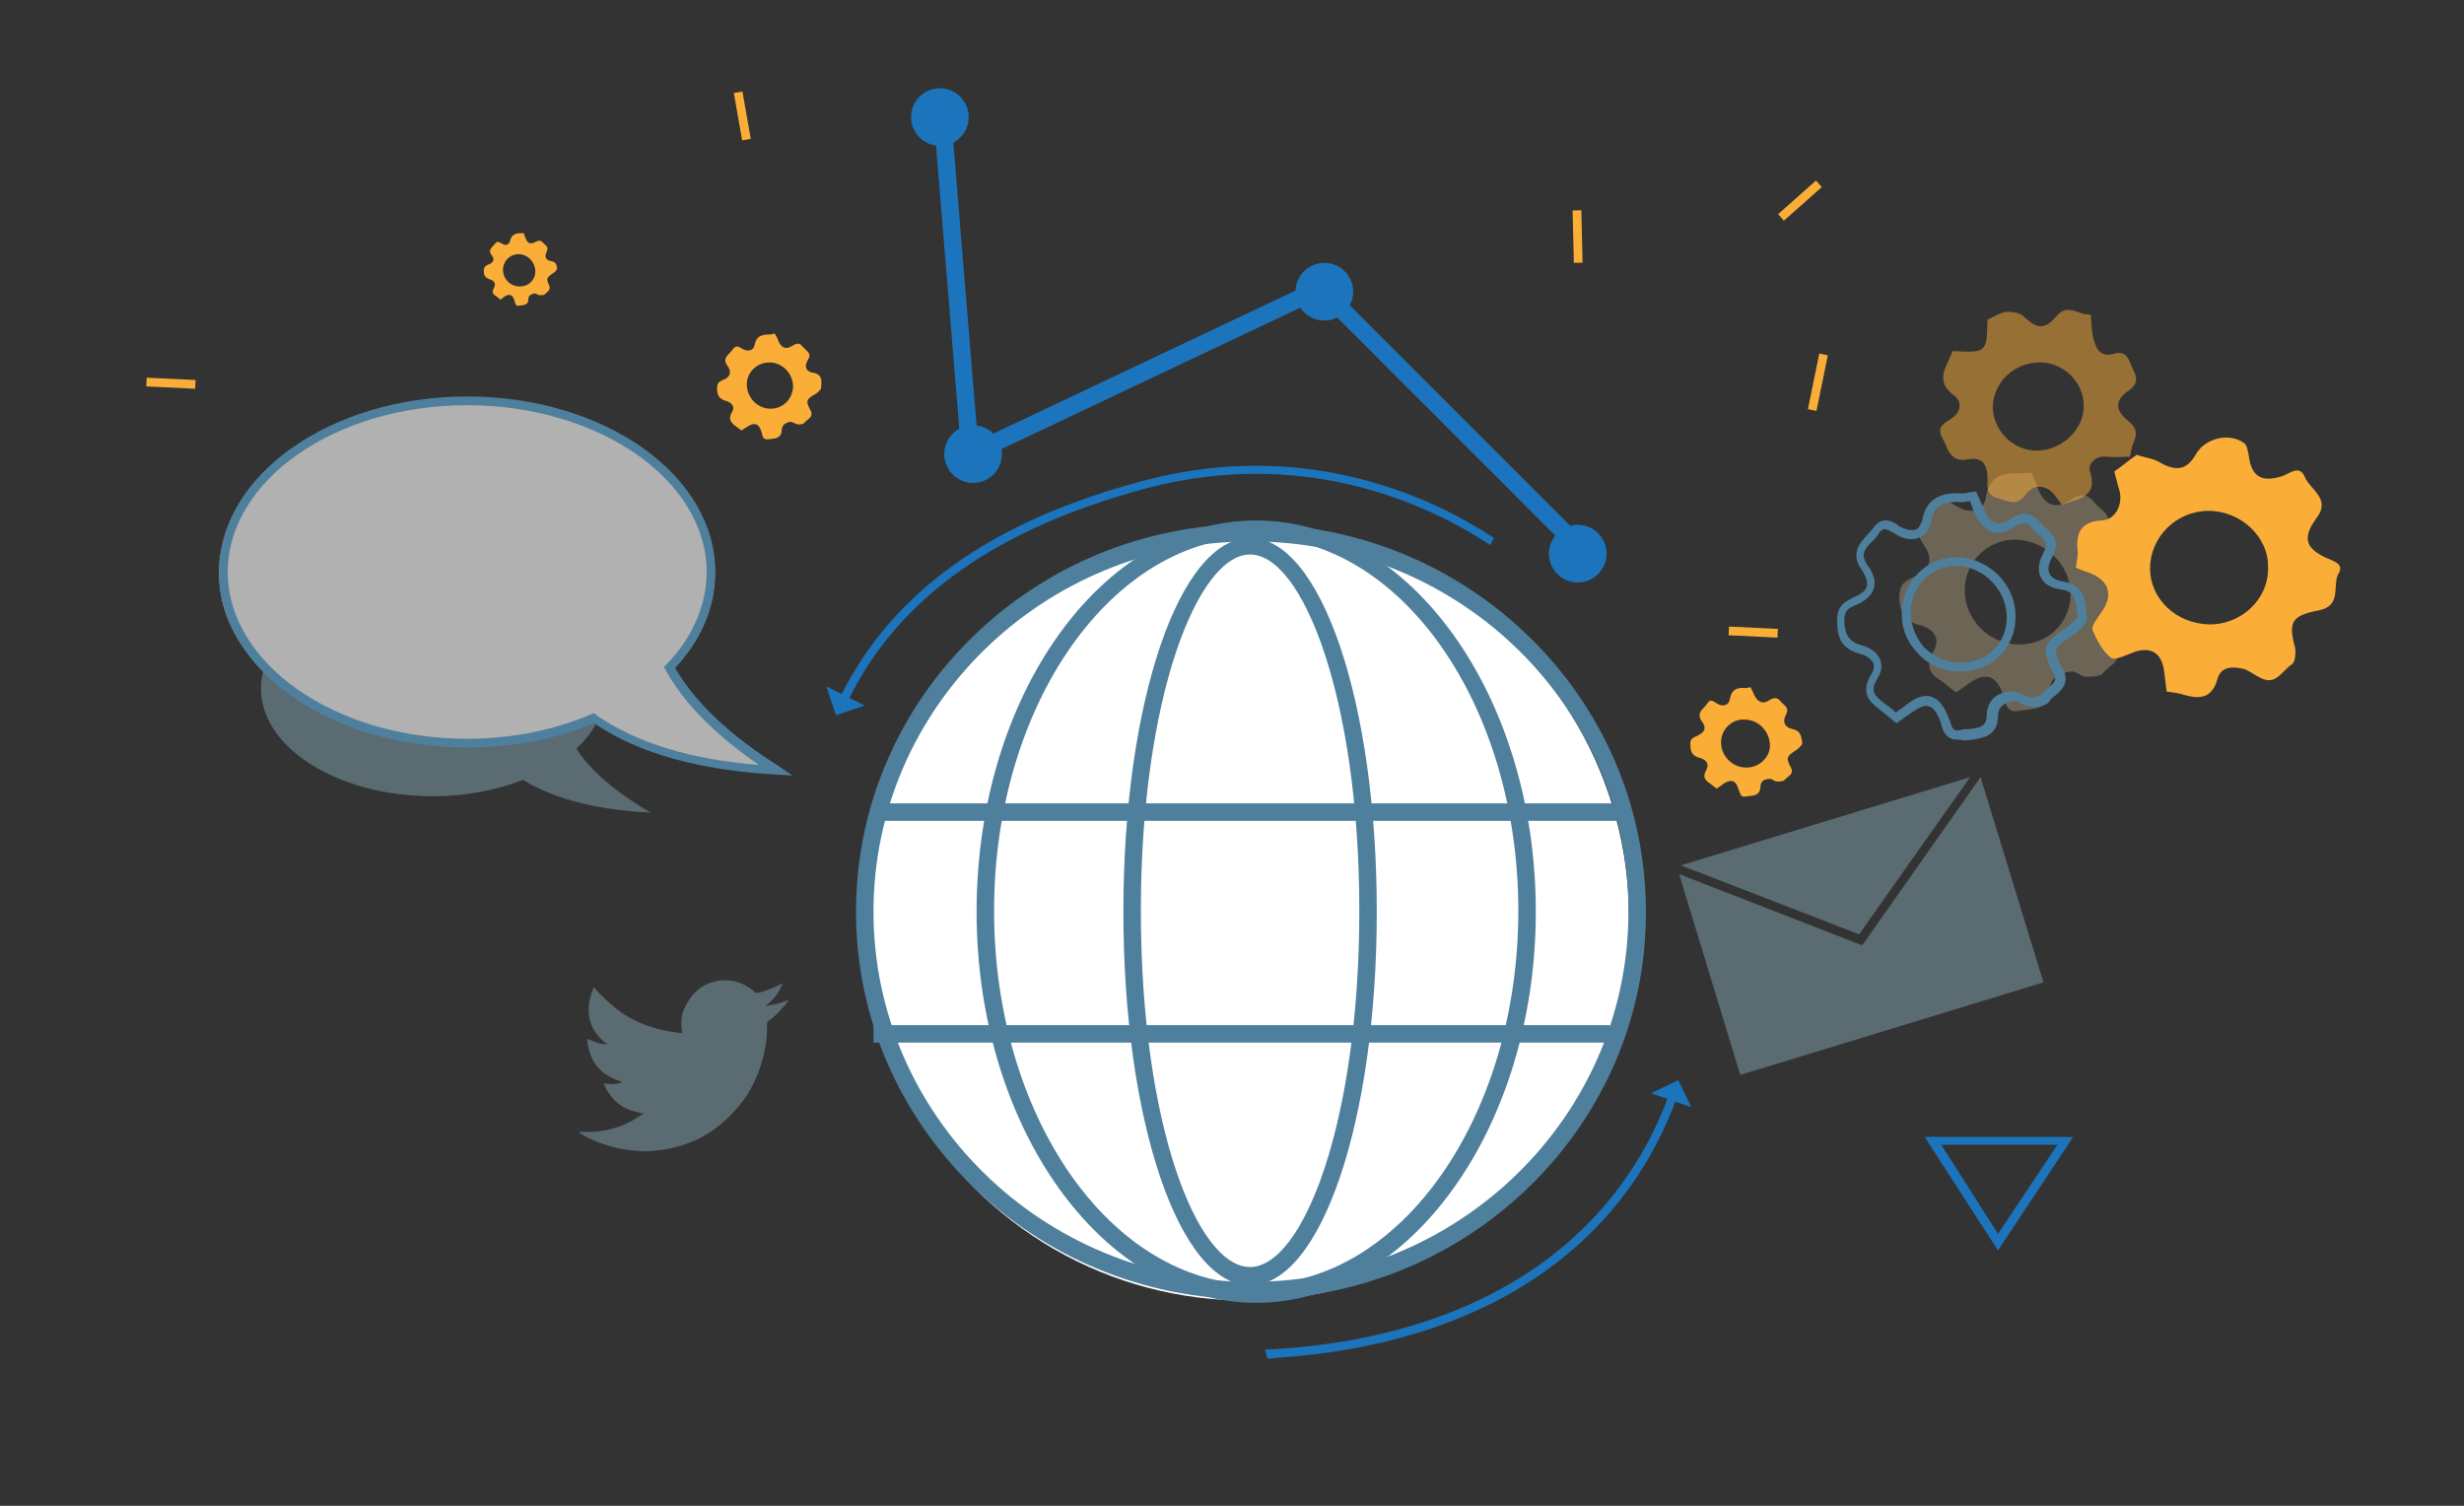 <?xml version="1.0" encoding="UTF-8"?>
<svg width="180px" height="110px" viewBox="0 0 180 110" version="1.1" xmlns="http://www.w3.org/2000/svg" xmlns:xlink="http://www.w3.org/1999/xlink">
    <rect x="0" y="0" width="180" height="110" fill="#333333" stroke="none"/>
    <!-- Generator: Sketch 39 (31667) - http://www.bohemiancoding.com/sketch -->
    <title>ict</title>
    <desc>Created with Sketch.</desc>
    <defs></defs>
    <g id="Symbols" stroke="none" stroke-width="1" fill="none" fill-rule="evenodd">
        <g id="ict">
            <g id="1" transform="translate(1, 6)">
                <g id="Layer_1">
                    <g id="Group" opacity="0.3" transform="translate(137.236, 28.066)" fill="#F2D7A4">
                        <path d="M16.596,7.016 C15.319,6.825 14.873,5.932 15.575,4.784 C16.277,3.572 15.256,3.253 14.745,2.615 C14.17,1.914 13.66,2.041 12.958,2.488 C11.936,3.189 11.107,2.807 10.66,1.658 C10.532,1.276 10.341,0.829 10.149,0.446 C9.83,0.51 9.638,0.51 9.447,0.51 C8.107,0.446 7.085,0.638 6.83,2.296 C6.702,3.189 5.809,3.508 4.851,2.998 C4.341,2.743 3.702,2.105 3.128,2.934 C2.553,3.763 1.277,4.337 2.298,5.741 C3.064,6.825 2.745,7.59 1.532,8.101 C0.83,8.42 0.511,8.675 0.511,9.632 C0.574,10.78 0.957,11.354 2.043,11.609 C3,11.864 3.575,12.566 3,13.523 C2.426,14.543 2.681,15.117 3.511,15.627 C3.894,15.883 4.213,16.202 4.66,16.52 C5.043,16.265 5.298,16.074 5.553,15.883 C6.83,14.99 7.596,15.245 8.107,16.712 C8.298,17.286 8.298,18.051 9.319,17.86 C10.213,17.669 11.426,17.86 11.49,16.457 C11.49,15.436 12.192,15.117 13.022,14.99 C13.404,14.926 13.787,15.372 14.17,15.372 C14.553,15.372 15.192,15.372 15.383,15.117 C15.83,14.543 16.915,14.224 16.341,13.14 C15.511,11.609 15.639,11.29 17.171,10.333 C17.553,10.078 18.192,9.504 18.128,9.185 C17.936,8.356 18,7.272 16.596,7.016 L16.596,7.016 Z M9.255,13.012 C7.085,13.012 5.234,11.162 5.298,8.994 C5.298,6.953 7.021,5.294 9.064,5.358 C11.234,5.422 13.085,7.272 13.022,9.44 C12.958,11.481 11.362,13.012 9.255,13.012 L9.255,13.012 Z" id="Shape"></path>
                    </g>
                    <g id="Group" opacity="0.5" transform="translate(0, 47.839)"></g>
                    <circle id="Oval-5" fill="#FFFFFF" cx="90" cy="61" r="28"></circle>
                    <g id="Group" transform="translate(61.278, 31.893)" fill="#4E809D">
                        <path d="M29.107,57.024 C13.213,57.024 0.255,44.331 0.255,28.704 C0.255,13.076 13.213,0.383 29.107,0.383 C45.001,0.383 57.958,13.076 57.958,28.704 C58.022,44.267 45.065,57.024 29.107,57.024 L29.107,57.024 Z M29.107,1.658 C13.915,1.658 1.532,13.778 1.532,28.704 C1.532,43.629 13.915,55.749 29.107,55.749 C44.299,55.749 56.682,43.629 56.682,28.704 C56.746,13.778 44.362,1.658 29.107,1.658 L29.107,1.658 Z" id="Shape"></path>
                        <path d="M29.043,56.004 C23.873,56.004 19.788,44.012 19.788,28.704 C19.788,13.395 23.873,1.403 29.043,1.403 C34.213,1.403 38.299,13.395 38.299,28.704 C38.299,44.012 34.213,56.004 29.043,56.004 L29.043,56.004 Z M29.043,2.615 C25.213,2.615 21.064,13.076 21.064,28.64 C21.064,44.203 25.149,54.664 29.043,54.664 C32.873,54.664 37.022,44.203 37.022,28.64 C37.022,13.076 32.873,2.615 29.043,2.615 L29.043,2.615 Z" id="Shape"></path>
                        <path d="M29.49,57.28 C18.256,57.28 9.064,44.459 9.064,28.704 C9.064,12.948 18.192,0.128 29.49,0.128 C40.724,0.128 49.916,12.948 49.916,28.704 C49.916,44.459 40.724,57.28 29.49,57.28 L29.49,57.28 Z M29.49,1.339 C18.958,1.339 10.341,13.586 10.341,28.64 C10.341,43.693 18.894,55.94 29.49,55.94 C40.022,55.94 48.639,43.693 48.639,28.64 C48.639,13.586 40.022,1.339 29.49,1.339 L29.49,1.339 Z" id="Shape"></path>
                        <rect id="Rectangle-path" x="1.532" y="36.996" width="53.809" height="1.276"></rect>
                        <rect id="Rectangle-path" x="2.043" y="20.794" width="53.809" height="1.276"></rect>
                    </g>
                    <g id="Group" opacity="0.62" transform="translate(40.852, 65.061)" fill="#738E98">
                        <path d="M5.17,10.269 C5.043,10.269 4.915,10.269 4.851,10.206 C3.638,10.014 2.809,9.313 2.298,8.228 C2.234,8.101 2.234,8.037 2.426,8.101 C2.745,8.165 3.128,8.165 3.447,8.037 C3.511,8.037 3.511,8.037 3.575,7.973 C3.447,7.909 3.383,7.909 3.255,7.846 C1.979,7.399 1.277,6.506 1.085,5.167 C1.021,4.784 1.021,4.784 1.404,4.975 C1.723,5.103 2.106,5.23 2.489,5.23 C2.489,5.167 2.426,5.167 2.426,5.167 C1.596,4.529 1.149,3.7 1.149,2.679 C1.149,2.169 1.277,1.658 1.468,1.212 C1.532,1.021 1.532,1.021 1.66,1.212 C2.234,1.85 2.872,2.424 3.575,2.934 C4.723,3.7 6,4.146 7.404,4.337 C7.532,4.337 7.724,4.401 7.851,4.401 C7.979,4.401 7.979,4.401 7.979,4.274 C7.851,3.636 7.915,2.998 8.234,2.424 C8.745,1.403 9.511,0.765 10.66,0.574 C11.681,0.446 12.575,0.765 13.277,1.403 C13.341,1.467 13.468,1.467 13.532,1.467 C14.107,1.339 14.681,1.084 15.192,0.829 C15.256,0.829 15.256,0.765 15.319,0.765 C15.064,1.467 14.617,2.041 14.043,2.424 C14.617,2.36 15.192,2.232 15.766,1.977 C15.639,2.232 15.511,2.36 15.319,2.551 C15,2.934 14.681,3.253 14.298,3.508 C14.234,3.572 14.17,3.636 14.17,3.763 C14.234,4.911 13.979,6.06 13.596,7.144 C13.213,8.165 12.702,9.121 11.936,9.951 C11.107,10.907 10.149,11.673 9.064,12.183 C8.234,12.566 7.341,12.821 6.447,12.948 C5.872,13.012 5.298,13.076 4.723,13.012 C3.638,12.948 2.617,12.693 1.66,12.311 C1.277,12.119 0.894,11.992 0.574,11.737 C0.511,11.737 0.511,11.673 0.447,11.609 C2.234,11.737 3.766,11.29 5.17,10.269 L5.17,10.269 Z" id="Shape"></path>
                    </g>
                    <rect id="Rectangle-path" fill="#1C75BC" transform="translate(83.503, 20.731) rotate(64.673) translate(-83.503, -20.731) " x="82.864" y="6.442" width="1.277" height="28.577"></rect>
                    <rect id="Rectangle-path" fill="#1C75BC" transform="translate(104.802, 24.407) rotate(45) translate(-104.802, -24.407) " x="91.238" y="23.769" width="27.128" height="1.276"></rect>
                    <g id="Group" opacity="0.62" transform="translate(14.873, 22.358)">
                        <path d="M31.66,31.008 C28.66,29.24 27.064,27.642 26.234,26.33 C27.575,25.075 28.341,23.591 28.341,21.937 C28.341,17.601 22.724,14.064 15.766,14.064 C8.809,14.064 3.191,17.601 3.191,21.937 C3.191,26.273 8.809,29.81 15.766,29.81 C18.192,29.81 20.426,29.354 22.341,28.612 C24.064,29.696 27,30.78 31.66,31.008 L31.66,31.008 Z" id="Shape" fill="#738E98"></path>
                        <path d="M33.313,20.529 C35.244,18.524 36.347,16.156 36.347,13.513 C36.347,6.589 28.257,0.94 18.237,0.94 C8.217,0.94 0.127,6.589 0.127,13.513 C0.127,20.438 8.217,26.087 18.237,26.087 C21.73,26.087 24.948,25.358 27.706,24.173 C30.188,25.904 34.417,27.636 41.127,28 C36.807,25.176 34.509,22.624 33.313,20.529 Z" id="Shape-Copy" fill="#FFFFFF"></path>
                    </g>
                    <path d="M56.873,50.646 L55.661,50.582 C50.107,50.263 45.639,49.051 42.384,46.819 C39.575,48.031 36.384,48.605 33.128,48.605 C23.107,48.605 15,42.864 15,35.784 C15,28.704 23.171,22.963 33.128,22.963 C43.15,22.963 51.256,28.704 51.256,35.784 C51.256,38.271 50.235,40.695 48.32,42.8 C49.724,45.224 52.214,47.648 55.852,49.944 L56.873,50.646 L56.873,50.646 Z M42.448,46.117 L42.575,46.245 C45.511,48.286 49.533,49.498 54.448,49.88 C51.192,47.648 48.894,45.288 47.618,42.928 L47.49,42.736 L47.682,42.545 C49.597,40.568 50.618,38.208 50.618,35.784 C50.618,29.086 42.767,23.601 33.128,23.601 C23.49,23.601 15.639,29.086 15.639,35.784 C15.639,42.481 23.49,47.967 33.128,47.967 C36.384,47.967 39.575,47.329 42.32,46.117 L42.448,46.117 L42.448,46.117 Z" id="Shape" fill="#4E809D"></path>
                    <path d="M168.96,34.763 C167.428,34.062 167.173,33.296 168.194,31.893 C169.343,30.426 167.748,29.788 167.365,28.831 C166.982,27.938 166.28,28.576 165.769,28.767 C164.237,29.278 163.471,28.831 163.279,27.3 C163.216,26.981 163.152,26.471 162.896,26.343 C161.811,25.578 160.024,26.025 159.386,27.236 C158.747,28.321 157.981,28.448 156.833,27.811 C156.322,27.492 155.684,27.428 155.109,27.236 L155.173,27.173 C154.598,27.555 154.088,28.002 153.45,28.448 C153.577,28.895 153.705,29.405 153.832,29.852 C154.088,30.808 153.577,31.957 152.556,32.02 C151.088,32.084 150.641,32.85 150.769,34.189 C150.832,34.572 150.705,35.018 150.641,35.465 C150.96,35.592 151.215,35.72 151.471,35.784 C153.13,36.358 153.45,37.506 152.428,38.845 C152.173,39.228 151.79,39.738 151.854,39.994 C152.173,40.759 152.556,41.524 153.194,42.035 C153.45,42.29 154.343,41.843 154.854,41.652 C156.067,41.206 156.896,41.652 157.088,42.992 C157.152,43.502 157.216,44.012 157.279,44.522 C157.79,44.586 158.237,44.65 158.62,44.778 C159.769,45.096 160.599,44.969 160.982,43.629 C161.237,42.673 162.067,42.673 162.896,42.864 C163.343,42.992 163.662,43.31 164.109,43.502 C165.258,44.14 165.705,42.992 166.407,42.545 C166.663,42.417 166.726,41.716 166.663,41.333 C166.152,39.42 166.407,38.973 168.386,38.59 C170.046,38.271 169.407,36.868 169.79,35.975 C170.301,35.21 169.535,35.018 168.96,34.763 L168.96,34.763 Z M160.343,39.611 C157.981,39.547 156.067,37.761 156.067,35.529 C156.067,33.232 157.981,31.319 160.343,31.319 C162.705,31.319 164.748,33.232 164.684,35.465 C164.748,37.761 162.705,39.675 160.343,39.611 L160.343,39.611 Z" id="Shape" fill="#FBAE37"></path>
                    <path d="M141.96,48.031 C141.13,48.031 140.939,47.329 140.811,46.946 C140.811,46.819 140.747,46.755 140.747,46.691 C140.492,46.053 140.237,45.671 139.917,45.607 C139.598,45.479 139.215,45.671 138.641,46.053 L137.556,46.819 L137.364,46.691 C137.236,46.564 137.109,46.5 136.981,46.372 C136.726,46.181 136.534,45.989 136.279,45.798 C135.577,45.288 134.875,44.586 135.705,43.247 C135.896,42.928 135.96,42.673 135.832,42.417 C135.705,42.162 135.385,41.907 134.939,41.78 C133.726,41.461 133.215,40.823 133.215,39.483 C133.151,38.399 133.598,38.016 134.428,37.634 C135.002,37.378 135.322,37.123 135.385,36.804 C135.449,36.485 135.322,36.166 135.066,35.72 C134.109,34.444 134.875,33.679 135.385,33.105 C135.577,32.913 135.705,32.722 135.832,32.594 C136.47,31.638 137.3,32.084 137.683,32.403 C137.747,32.467 137.875,32.531 137.939,32.531 C138.322,32.722 138.768,32.786 139.024,32.658 C139.215,32.531 139.343,32.339 139.407,32.084 C139.726,30.171 141.066,29.979 142.407,30.043 C142.534,30.043 142.598,30.043 142.79,29.979 C142.854,29.979 142.981,29.979 143.109,29.915 L143.364,29.915 L143.62,30.49 C143.747,30.745 143.875,31.064 144.003,31.319 C144.13,31.701 144.386,32.084 144.769,32.212 C145.088,32.276 145.407,32.212 145.79,31.957 C146.492,31.51 147.194,31.191 148.024,32.148 C148.152,32.276 148.279,32.403 148.407,32.531 C148.918,32.977 149.556,33.487 148.918,34.699 C148.726,35.018 148.535,35.529 148.726,35.911 C148.918,36.294 149.364,36.422 149.747,36.485 L149.747,36.485 C151.215,36.741 151.343,37.825 151.407,38.654 C151.407,38.782 151.407,38.909 151.471,38.973 C151.598,39.675 150.386,40.44 150.386,40.44 C148.981,41.333 148.918,41.461 149.683,42.864 C150.258,43.885 149.556,44.459 149.109,44.841 C148.918,44.969 148.79,45.096 148.726,45.224 C148.407,45.671 147.577,45.671 147.258,45.607 C147.003,45.607 146.811,45.479 146.62,45.352 C146.492,45.288 146.3,45.16 146.173,45.224 C145.279,45.352 144.96,45.671 144.96,46.372 C144.896,47.775 143.875,47.903 143.109,48.031 C142.917,48.031 142.726,48.094 142.534,48.094 C142.151,48.031 142.024,48.031 141.96,48.031 L141.96,48.031 Z M139.726,44.841 C139.854,44.841 139.981,44.841 140.109,44.905 C140.619,45.096 141.002,45.543 141.322,46.372 C141.385,46.5 141.385,46.564 141.449,46.691 C141.641,47.265 141.705,47.457 142.215,47.329 C142.407,47.265 142.598,47.265 142.854,47.265 C143.683,47.138 144.13,47.074 144.13,46.245 C144.194,44.714 145.471,44.522 145.917,44.522 C146.237,44.459 146.492,44.65 146.683,44.714 C146.811,44.778 147.003,44.841 147.13,44.905 C147.641,44.969 148.024,44.841 148.088,44.778 C148.215,44.586 148.407,44.459 148.598,44.267 C149.109,43.885 149.3,43.629 148.981,43.119 C148.024,41.333 148.343,40.887 149.939,39.866 C150.386,39.547 150.769,39.164 150.769,39.037 C150.769,38.909 150.769,38.782 150.705,38.654 C150.641,37.761 150.513,37.187 149.556,37.059 C148.598,36.932 148.215,36.485 148.088,36.166 C147.896,35.848 147.832,35.21 148.279,34.38 C148.662,33.679 148.407,33.424 147.896,33.041 C147.769,32.913 147.577,32.786 147.449,32.594 C147.003,32.084 146.747,32.084 146.109,32.531 C145.407,32.977 144.896,32.977 144.513,32.85 C144.003,32.658 143.62,32.212 143.3,31.574 C143.173,31.319 143.045,31 142.981,30.745 L142.917,30.617 L142.854,30.617 C142.662,30.617 142.534,30.681 142.343,30.681 C141.002,30.617 140.3,30.808 140.045,32.212 C139.981,32.658 139.662,33.041 139.279,33.232 C138.832,33.487 138.194,33.424 137.619,33.105 C137.556,33.041 137.428,32.977 137.3,32.913 C136.726,32.594 136.598,32.531 136.279,32.913 C136.151,33.169 135.96,33.36 135.768,33.551 C135.194,34.125 134.875,34.508 135.449,35.337 C135.896,35.911 136.024,36.485 135.896,36.932 C135.768,37.442 135.322,37.889 134.556,38.208 C133.917,38.463 133.726,38.654 133.726,39.42 C133.79,40.44 134.109,40.887 135.002,41.142 C135.705,41.333 136.151,41.716 136.343,42.162 C136.47,42.481 136.534,42.928 136.151,43.566 C135.705,44.331 135.768,44.714 136.534,45.288 C136.79,45.479 137.045,45.671 137.3,45.862 C137.364,45.926 137.428,45.989 137.492,46.053 L138.194,45.543 C138.832,45.033 139.279,44.841 139.726,44.841 L139.726,44.841 Z M142.215,43.055 L142.215,43.055 L142.215,43.055 C141.002,43.055 139.917,42.609 139.151,41.78 C138.322,40.95 137.875,39.866 137.939,38.718 C137.939,37.634 138.385,36.613 139.151,35.848 C139.917,35.082 140.939,34.699 141.96,34.699 C144.322,34.763 146.3,36.741 146.237,39.101 C146.237,41.333 144.513,43.055 142.215,43.055 L142.215,43.055 Z M142.215,42.417 L142.215,42.417 C144.13,42.417 145.598,41.014 145.598,39.101 C145.598,37.123 143.939,35.401 141.96,35.337 C141.066,35.337 140.237,35.656 139.598,36.294 C138.96,36.932 138.577,37.761 138.577,38.718 C138.577,39.675 138.96,40.631 139.598,41.333 C140.3,41.971 141.194,42.417 142.215,42.417 L142.215,42.417 L142.215,42.417 Z" id="Shape" fill="#4E809D"></path>
                    <path d="M129.96,47.265 C129.385,47.138 129.194,46.755 129.449,46.245 C129.768,45.671 129.321,45.543 129.066,45.224 C128.811,44.905 128.555,44.969 128.236,45.16 C127.789,45.479 127.406,45.288 127.151,44.778 C127.087,44.586 126.96,44.395 126.896,44.203 C126.768,44.203 126.641,44.267 126.577,44.267 C125.938,44.203 125.492,44.331 125.364,45.096 C125.3,45.479 124.917,45.671 124.47,45.415 C124.215,45.288 123.96,44.969 123.704,45.415 C123.449,45.798 122.874,46.053 123.321,46.691 C123.704,47.201 123.513,47.52 122.938,47.775 C122.619,47.903 122.428,48.031 122.492,48.477 C122.492,48.987 122.683,49.243 123.194,49.37 C123.64,49.498 123.896,49.817 123.64,50.263 C123.385,50.71 123.513,50.965 123.896,51.22 C124.087,51.347 124.215,51.475 124.406,51.603 C124.598,51.475 124.726,51.411 124.853,51.284 C125.428,50.901 125.811,50.965 126.002,51.666 C126.13,51.922 126.13,52.304 126.577,52.177 C127.024,52.113 127.534,52.177 127.598,51.539 C127.598,51.029 127.917,50.901 128.3,50.901 C128.492,50.901 128.619,51.092 128.811,51.092 C129.002,51.092 129.258,51.092 129.385,50.965 C129.577,50.71 130.087,50.582 129.832,50.072 C129.449,49.37 129.513,49.243 130.215,48.796 C130.407,48.668 130.662,48.413 130.662,48.286 C130.598,47.903 130.598,47.393 129.96,47.265 L129.96,47.265 Z M126.577,50.072 C125.555,50.072 124.726,49.243 124.726,48.222 C124.726,47.265 125.555,46.5 126.449,46.564 C127.47,46.564 128.3,47.457 128.3,48.477 C128.3,49.306 127.534,50.072 126.577,50.072 L126.577,50.072 Z" id="Shape" fill="#FBAE37"></path>
                    <path d="M58.469,21.241 C57.895,21.177 57.703,20.794 58.022,20.284 C58.341,19.774 57.895,19.646 57.639,19.327 C57.384,19.008 57.192,19.072 56.873,19.263 C56.427,19.582 56.044,19.391 55.852,18.881 C55.788,18.689 55.724,18.562 55.597,18.37 C55.469,18.37 55.341,18.434 55.278,18.434 C54.703,18.434 54.256,18.498 54.129,19.199 C54.065,19.582 53.682,19.71 53.299,19.518 C53.043,19.391 52.788,19.136 52.533,19.518 C52.278,19.901 51.703,20.156 52.15,20.73 C52.469,21.177 52.341,21.56 51.831,21.751 C51.512,21.878 51.384,22.006 51.384,22.389 C51.384,22.899 51.575,23.154 52.022,23.282 C52.469,23.409 52.724,23.728 52.469,24.111 C52.214,24.557 52.341,24.813 52.66,25.068 C52.852,25.195 52.98,25.323 53.171,25.45 C53.363,25.323 53.426,25.259 53.554,25.195 C54.129,24.813 54.448,24.94 54.639,25.578 C54.703,25.833 54.703,26.152 55.15,26.088 C55.533,26.025 56.044,26.088 56.107,25.45 C56.107,25.004 56.427,24.876 56.746,24.813 C56.873,24.813 57.065,24.94 57.256,25.004 C57.448,25.004 57.703,25.004 57.767,24.876 C57.958,24.621 58.469,24.494 58.214,23.983 C57.831,23.282 57.895,23.154 58.597,22.771 C58.788,22.644 59.044,22.389 58.98,22.261 C59.044,21.815 59.044,21.368 58.469,21.241 L58.469,21.241 Z M55.278,23.856 C54.32,23.856 53.554,23.027 53.554,22.07 C53.554,21.177 54.32,20.475 55.214,20.475 C56.171,20.475 56.937,21.304 56.937,22.261 C56.873,23.218 56.171,23.856 55.278,23.856 L55.278,23.856 Z" id="Shape" fill="#FBAE37"></path>
                    <path d="M39.256,13.076 C38.873,13.012 38.745,12.757 38.937,12.374 C39.128,11.992 38.809,11.928 38.682,11.737 C38.49,11.545 38.362,11.545 38.107,11.673 C37.788,11.864 37.533,11.8 37.405,11.418 C37.341,11.29 37.277,11.162 37.277,11.035 L37.086,11.035 C36.703,11.035 36.384,11.099 36.256,11.609 C36.192,11.864 35.937,11.992 35.681,11.8 C35.49,11.737 35.362,11.545 35.171,11.8 C34.979,12.055 34.596,12.247 34.916,12.63 C35.171,12.948 35.043,13.204 34.66,13.331 C34.469,13.395 34.341,13.523 34.341,13.778 C34.341,14.16 34.469,14.288 34.788,14.416 C35.107,14.479 35.235,14.734 35.107,14.99 C34.916,15.309 34.979,15.5 35.235,15.627 C35.362,15.691 35.426,15.819 35.554,15.883 C35.681,15.819 35.745,15.755 35.809,15.691 C36.192,15.436 36.447,15.5 36.575,15.946 C36.639,16.138 36.639,16.393 36.958,16.329 C37.213,16.265 37.596,16.329 37.596,15.883 C37.596,15.564 37.788,15.5 38.043,15.436 C38.171,15.436 38.299,15.564 38.426,15.564 C38.554,15.564 38.745,15.564 38.809,15.5 C38.937,15.309 39.256,15.245 39.128,14.862 C38.873,14.352 38.937,14.288 39.384,13.969 C39.511,13.905 39.703,13.714 39.703,13.586 C39.639,13.459 39.703,13.14 39.256,13.076 L39.256,13.076 Z M36.958,14.926 C36.256,14.926 35.745,14.352 35.745,13.714 C35.745,13.076 36.256,12.566 36.894,12.566 C37.533,12.566 38.107,13.14 38.107,13.841 C38.107,14.416 37.66,14.926 36.958,14.926 L36.958,14.926 Z" id="Shape" fill="#FBAE37"></path>
                    <g id="Group" opacity="0.5" transform="translate(140.428, 16.584)" fill="#FBAE37">
                        <g id="Shape">
                            <path d="M14.043,8.165 C13.085,7.399 13.022,6.634 14.107,5.932 C14.809,5.422 14.681,4.911 14.362,4.337 C14.107,3.763 13.979,2.998 13.022,3.253 C12,3.572 11.681,2.87 11.49,2.105 C11.362,1.595 11.362,1.021 11.298,0.383 C10.468,0.51 9.638,-0.51 8.809,0.51 C7.915,1.531 7.404,1.467 6.383,0.51 C6.128,0.255 5.553,0.191 5.17,0.191 C4.66,0.255 4.213,0.574 3.766,0.765 C3.702,3.189 3.702,3.189 1.213,3.062 C0.83,4.146 -0.191,5.23 1.34,6.315 C1.851,6.697 1.915,7.463 1.149,7.973 C0.702,8.292 4.04398737e-13,8.547 0.447,9.376 C0.894,10.142 0.957,11.226 2.362,10.971 C3.383,10.78 3.766,11.354 3.766,12.374 C3.766,12.948 3.638,13.523 4.404,13.778 C5.17,13.969 5.872,14.479 6.511,13.586 C6.958,12.948 7.66,12.757 8.362,13.267 C8.681,13.523 8.936,13.969 9.192,14.288 C10.468,13.841 11.873,13.714 11.234,11.8 C11.107,11.354 11.617,10.652 12.511,10.78 C13.085,10.844 13.596,10.78 14.17,10.78 C14.234,10.461 14.298,10.078 14.426,9.759 C14.745,9.058 14.617,8.611 14.043,8.165 L14.043,8.165 Z M7.468,10.333 C5.681,10.397 4.213,8.93 4.149,7.208 C4.149,5.422 5.617,3.955 7.468,3.891 C9.255,3.827 10.787,5.294 10.787,7.016 C10.851,8.739 9.255,10.269 7.468,10.333 L7.468,10.333 Z"></path>
                        </g>
                        <g transform="translate(14.043, 10.206)" id="Shape">
                            <path d="M0.191,0.574 C0.128,0.574 0.128,0.574 0.191,0.574 C0.128,0.574 0.128,0.574 0.191,0.574 C0.128,0.574 0.191,0.574 0.191,0.574 L0.191,0.574 Z"></path>
                        </g>
                    </g>
                    <rect id="Rectangle-path" fill="#1C75BC" transform="translate(68.895, 15.284) rotate(85.296) translate(-68.895, -15.284) " x="56.608" y="14.647" width="24.574" height="1.276"></rect>
                    <g id="Group" transform="translate(9.575, 21.049)" fill="#FBAE37">
                        <path d="M0.128,0.893 L3.766,1.084" id="Shape"></path>
                        <rect id="Rectangle-path" transform="translate(1.902, 1.141) rotate(2.758) translate(-1.902, -1.141) " x="0.115" y="0.626" width="3.574" height="0.638"></rect>
                    </g>
                    <g id="Group" transform="translate(125.109, 39.547)" fill="#FBAE37">
                        <path d="M0.191,0.574 L3.766,0.702" id="Shape"></path>
                        <rect id="Rectangle-path" transform="translate(1.96, 0.824) rotate(2.758) translate(-1.96, -0.824) " x="0.172" y="0.309" width="3.574" height="0.638"></rect>
                    </g>
                    <g id="Group" transform="translate(51.221, 0.638)" fill="#FBAE37">
                        <path d="M1.695,0.128 L2.333,3.572" id="Shape"></path>
                        <rect id="Rectangle-path" transform="translate(1.813, 1.864) rotate(80.032) translate(-1.813, -1.864) " x="0.058" y="1.35" width="3.511" height="0.638"></rect>
                    </g>
                    <g id="Group" transform="translate(128.3, 7.016)" fill="#FBAE37">
                        <path d="M3.575,0.446 L0.766,2.87" id="Shape"></path>
                        <rect id="Rectangle-path" transform="translate(2.32, 1.786) rotate(48.401) translate(-2.32, -1.786) " x="1.805" y="-0.064" width="0.638" height="3.7"></rect>
                    </g>
                    <g id="Group" transform="translate(130.853, 19.774)" fill="#FBAE37">
                        <path d="M1.404,0.064 L0.574,4.146" id="Shape"></path>
                        <rect id="Rectangle-path" transform="translate(1.138, 2.188) rotate(11.543) translate(-1.138, -2.188) " x="0.623" y="0.115" width="0.638" height="4.146"></rect>
                    </g>
                    <g id="Group" transform="translate(112.499, 8.93)" fill="#FBAE37">
                        <path d="M1.695,0.446 L1.758,4.337" id="Shape"></path>
                        <rect id="Rectangle-path" transform="translate(1.552, 2.356) rotate(88.665) translate(-1.552, -2.356) " x="-0.363" y="1.841" width="3.83" height="0.638"></rect>
                    </g>
                    <g id="Group" opacity="0.62" transform="translate(121.279, 50.391)" fill="#738E98">
                        <g id="Shape">
                            <polygon points="0.511 6.825 13.532 11.864 21.639 0.383"></polygon>
                        </g>
                        <g id="Shape">
                            <polygon points="22.405 0.383 13.787 12.63 13.66 12.63 13.66 12.63 0.383 7.463 4.851 22.134 27 15.372"></polygon>
                        </g>
                    </g>
                    <path d="M144.96,85.345 L139.598,77.053 L150.449,77.053 L144.96,85.345 L144.96,85.345 Z M140.811,77.627 L144.96,84.133 L149.3,77.627 L140.811,77.627 L140.811,77.627 Z" id="Shape" fill="#1C75BC"></path>
                    <ellipse id="Oval" fill="#1C75BC" cx="67.661" cy="2.551" rx="2.106" ry="2.105"></ellipse>
                    <ellipse id="Oval" fill="#1C75BC" cx="70.086" cy="27.173" rx="2.106" ry="2.105"></ellipse>
                    <ellipse id="Oval" fill="#1C75BC" cx="95.746" cy="15.309" rx="2.106" ry="2.105"></ellipse>
                    <ellipse id="Oval" fill="#1C75BC" cx="114.257" cy="34.444" rx="2.106" ry="2.105"></ellipse>
                    <g id="Group" transform="translate(91.278, 72.716)" fill="#1C75BC">
                        <path d="M0.319,20.539 L0.128,19.901 C0.191,19.901 0.383,19.837 0.894,19.837 C15.319,18.944 25.532,12.374 29.618,1.339 L30.192,1.531 C26.043,12.821 15.639,19.518 0.957,20.475 C0.638,20.539 0.383,20.539 0.319,20.539 L0.319,20.539 Z" id="Shape"></path>
                        <polygon id="Shape" points="28.341 1.148 31.277 2.169 30.32 0.191"></polygon>
                    </g>
                    <g id="Group" transform="translate(59.363, 27.428)" fill="#1C75BC">
                        <path d="M1.596,17.732 L1.021,17.477 C4.851,9.759 12.128,4.593 23.298,1.658 C35.618,-1.595 45.065,3.444 48.575,5.741 C48.703,5.804 48.767,5.868 48.767,5.868 L48.511,6.379 C48.448,6.379 48.384,6.315 48.192,6.187 C44.745,3.955 35.554,-0.957 23.426,2.232 C12.447,5.167 5.298,10.206 1.596,17.732 L1.596,17.732 Z" id="Shape"></path>
                        <polygon id="Shape" points="2.809 18.115 0 16.712 0.702 18.817"></polygon>
                    </g>
                </g>
            </g>
        </g>
    </g>
</svg>
